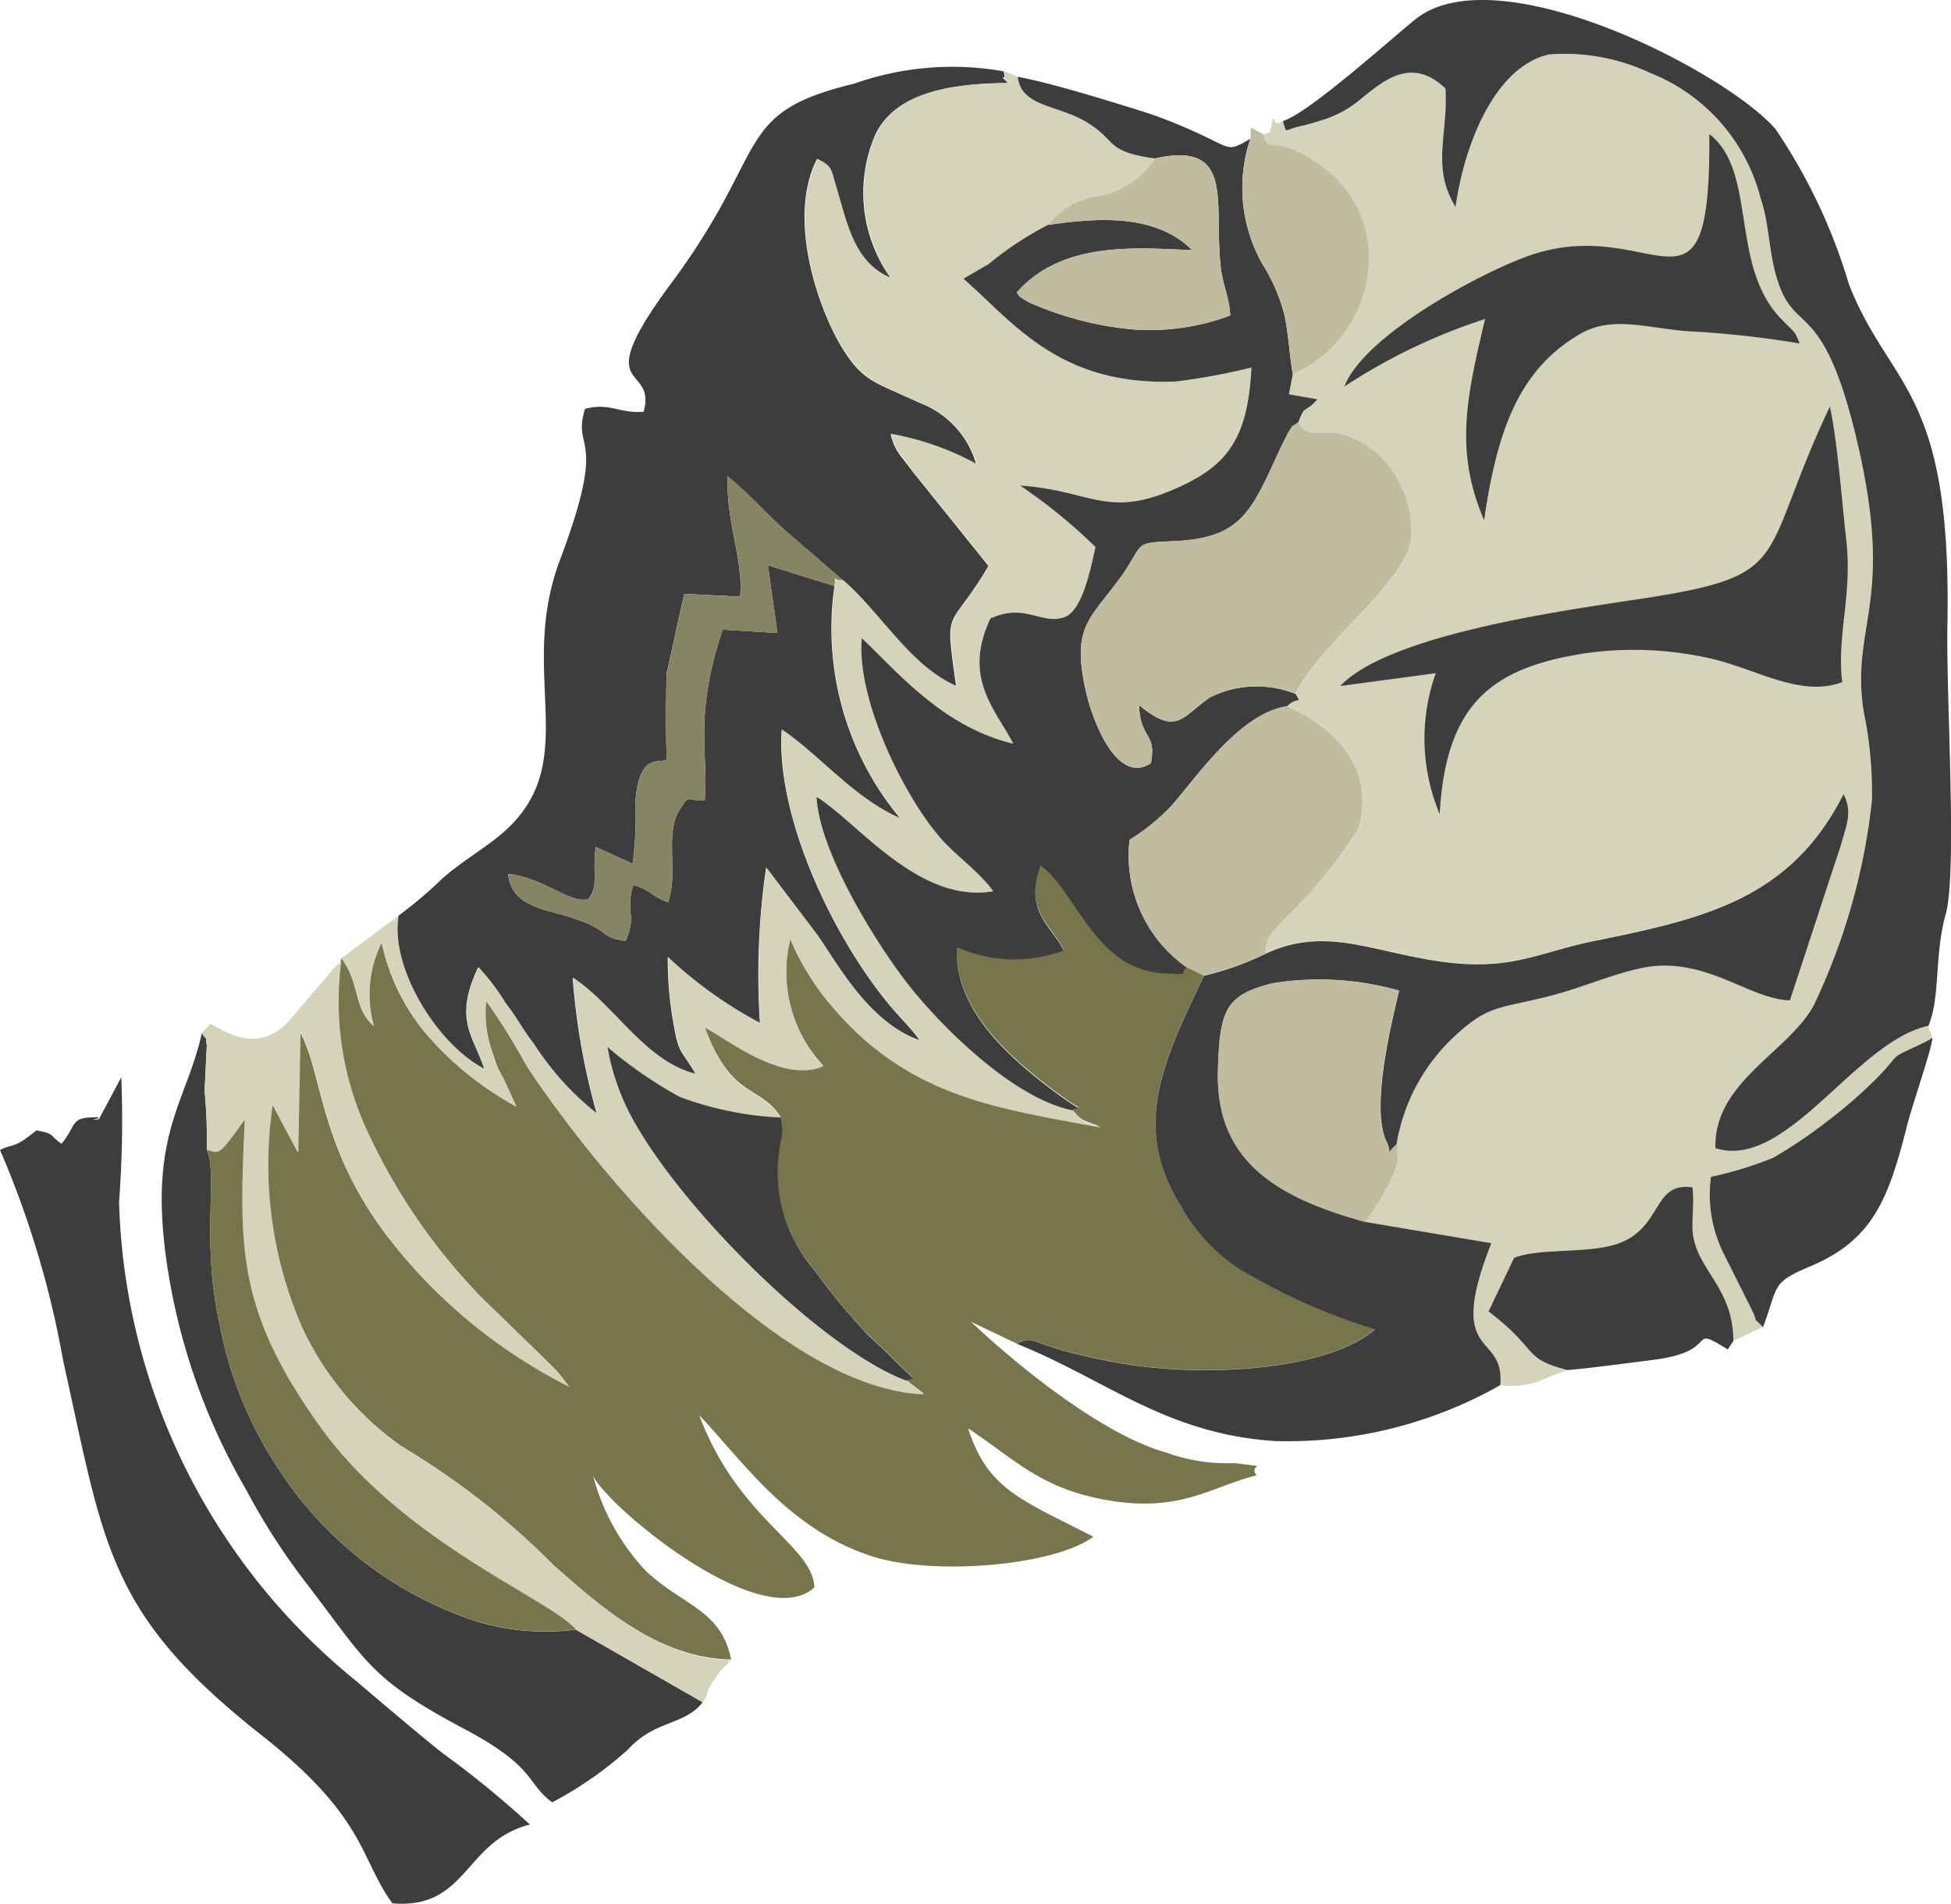 <svg xmlns="http://www.w3.org/2000/svg" width="53.389" height="52.101" viewBox="0 0 53.389 52.101">
  <g id="Group_123" data-name="Group 123" transform="translate(-917.09 1010.401)">
    <path id="Path_107" data-name="Path 107" d="M-2756.139,244.674c0,.031.015.046.015.077l.092.244a1.443,1.443,0,0,1-.275.153l-.092.046c-.872.413-.444.184-1.147.9a13.063,13.063,0,0,1-1.331,1.162,13.318,13.318,0,0,1-1.514,1.025,9.893,9.893,0,0,1-1.7.52,3.616,3.616,0,0,0,.382,2.172l.734,1.468c.23.475-.061.092.306.475l-.81.382c0-1.5-1.041-1.958-1.117-3.029-.015-.4.046-.764,0-1.177-1.117-.169-.795,1.147-2.1,1.56-.841.26-2.08.092-2.783.367l-.7,1.468c1.423,1.086.887,1.27,2.157,1.606l-.245.092c-.031.016-.168.061-.214.077a2.275,2.275,0,0,1-1.377.244c.138-1.5-1.529-.627-.245-3.885l-3.441-.581c.275-.428.336-.489.6-.964.444-.872.245-.795.276-.994a.168.168,0,0,0-.031-.153,5.189,5.189,0,0,1,1.514-2.906c1-.948,1.255-.811,2.631-1.163.9-.214,1.989-.718,2.861-.826,1.575-.168,2.692.9,3.763.934l1.391-4.237c.169-.582.322-.934.077-1.408-1.453,2.876-3.824,3.411-6.761,4.008-1.575.306-2.279.841-4.222.581-1.973-.275-3.166-.979-4.818-.229-.015-.444.153-.536.474-.9a13,13,0,0,0,2.065-2.524c.643-2.34-1.866-3.258-1.958-3.334.276-.291.413-.031.23-.337.642-1.346,3-3.013,3.166-4.237a2.946,2.946,0,0,0-.887-2.294c-1.331-1.132-1.851-.2-2.2-.9.184-.5.169-.229.52-.627l-.78-.137.107-.551a3.474,3.474,0,0,0,2-3.916,3.054,3.054,0,0,0-1.285-1.82c-1.208-.9-1.392-.229-1.514-.826l.168-.061c.169-.811-.015-.046.352-.306.122.382.015.245.5.138.153-.031.4-.107.6-.169a2.978,2.978,0,0,0,1.01-.55c.627-.5,1.407-1.209,2.34-.306.077,1.285-.4,2.126.276,3.243.244-1.744,1.086-3.84,2.554-4.176a5.508,5.508,0,0,1,2.769.505,5.028,5.028,0,0,1,3.028,3.441c.245.7.214,1.514.474,2.279.474,1.438,1.193.505,2.081,4.023,1.193,4.772-.108,5.277.26,7.725a10.842,10.842,0,0,1,.229,2.432,17.274,17.274,0,0,1-1.591,5.613c-.688,1.285-2.753,2.111-2.692,3.916,1.958.612,3.824-2.922,5.828-3.35Z" transform="translate(3726 -1227)" fill="#d4d4bb" fill-rule="evenodd"/>
    <path id="Path_108" data-name="Path 108" d="M-2776.437,243.068l.474.229c-1.177,2.448-1.958,4.161-.642,6.287a4.841,4.841,0,0,0,2.065,2,16.238,16.238,0,0,0,3.258,1.392c-1.361,1.162-4.849,1.331-7.113.9-.428-.076-.963-.2-1.376-.306-.964-.275-.918-.413-1.316-.2l-1.254-.6c1.208,1.147,3.579,3.09,5.338,3.579a4.83,4.83,0,0,0,1.866.291c1.1.138.352,0,.612.336-1.224.306-2.034.995-3.961.7-1.912-.306-2.6-1.1-3.932-1.988.536,1.682,1.469,1.957,3.427,2.967-1.056.795-4.467,1.1-6.165.5-2.217-.765-3.411-2.555-4.619-3.824,1.071,2.86,3.1,3.548,3.151,4.711-1.438,1.315-5.69-2.233-6.057-3.059a6.043,6.043,0,0,0,1.438,2.6c1.009.964,2.065,1.055,2.34,2.432-1.989-.031-3.579-1.453-4.864-2.585a20.864,20.864,0,0,0-4.145-3.243,8.214,8.214,0,0,1-2.754-3.3,11.167,11.167,0,0,1-.795-6.072l.7,1.315.061-3.273c.612,1.055.505,3.09,2.371,5.552a14.481,14.481,0,0,0,4.986,4.13l-.26-.336c-.015-.031-.229-.245-.275-.291l-1.851-1.8a16.35,16.35,0,0,1-3.2-4.7,8.416,8.416,0,0,1-.658-4.5l.016-.091c.52.673.321,1.376.887,1.85a3.171,3.171,0,0,1,.214-2.294,5.715,5.715,0,0,0,1.27,2.57,8.769,8.769,0,0,0,2.416,1.927l-.367-.795a2.269,2.269,0,0,1-.26-.612,3.139,3.139,0,0,1-.2-1.484,17.361,17.361,0,0,1,1.04,1.652c.23.4.765,1.132,1.1,1.576,1.988,2.661,6.271,7.388,9.835,7.525l-.474-.367c.245-.122.321.107-.459-.688-.291-.306-.5-.444-.78-.765a16.768,16.768,0,0,1-1.285-1.576,4.121,4.121,0,0,1-.9-3.594,1.576,1.576,0,0,0,.015-.367l-.031-.214c-.55-.872-1.346-.475-2.08-2.463.551.26,2.1,1.545,3.243,1.055a3.764,3.764,0,0,1-.9-3.472,7.028,7.028,0,0,0,1.148,1.851c2.126,2.493,4.527,2.769,7.342,3.3-.459-.184-.536-.153-.765-.474.168-.184.474.2-.383-.428-1.239-.918-2.875-2.28-2.783-4.039a3.877,3.877,0,0,0,2.921.092c-.306-.658-1.1-1.055-.627-2.325.994.719,1.484,2.891,3.426,2.952.689.031.352.046.566-.168Z" transform="translate(3726 -1227)" fill="#76754b" fill-rule="evenodd"/>
    <path id="Path_109" data-name="Path 109" d="M-2785.859,232.468l-1.56-1.346c-.566-.52-1-1.01-1.576-1.484-.061,1.209.444,2.34.337,3.289l-1.53-.077-.474,2.157c-.015-.321-.015,2.065,0,2.386-.23.092-.765-.168-.857,1.132a10.829,10.829,0,0,1-.076,1.713l-1.01-.459c-.107.673.092,1.041-.2,1.423-.52.138-1.177-.566-2.2-.688.061.627.52.872,1.239,1.055,1.7.444,1.116.658,1.973.78.321-.673-.015-.811.214-1.529.474.137.474.29.949.474.29-.8-.092-1.866.305-2.509.306-.489.169-.26.7-.275.107-1.331-.306-2.279.49-4.681l1.5.092-.261-1.851,1.821.566a8.121,8.121,0,0,0,1.8,6.363c-1.285-.566-2.188-1.713-3.243-2.432-.168,2.341,1.377,5.69,3.028,7.633.261.306.521.551.75.872-1.407-.474-2.294-2.157-2.814-2.891l-1.392-1.836a20.216,20.216,0,0,0-.169,4.253,11.534,11.534,0,0,1-2.523-1.805,9.979,9.979,0,0,0,.152,1.789c.153.888.184.689.612,1.408-1.392-.337-2.233-1.9-3.365-2.631a18.887,18.887,0,0,0,.658,3.717,7.8,7.8,0,0,1-1.729-1.912c-.3-.383-.458-.719-.764-1.1a6.471,6.471,0,0,0-.75-.994c-.673,1.423-.153,1.836.168,2.784-1.254-.627-2.6-2.738-2.355-4.191a11.6,11.6,0,0,0,1.193-1.01c.489-.428.887-.657,1.392-1.04,2.646-1.973.612-4.42,1.835-7.678,1.346-3.564.322-2.937.689-4.146.688-.183.948.138,1.606.077.367-1.361-1.545-.413.734-3.488,2.769-3.717,1.667-4.68,5.032-5.491a8.04,8.04,0,0,1,4.084-.336c.107.351-.2,0,.123.321-1.469.015-3.044.214-3.625,1.392a4.006,4.006,0,0,0,.413,3.946c-1.025-.413-1.209-1.529-1.5-2.478-.153-.5-.107-.581-.52-.78-.842,1.667.076,4.161.673,5.14s.933.963,2.126,1.529a2.536,2.536,0,0,1,1.56,1.683,7.572,7.572,0,0,0-2.34-.826c.107.474.29.6.611,1.04l2.065,2.57c-1.1,1.866-1.208.994-.887,3.288-1.269-.535-2.141-2.095-3.12-2.906Z" transform="translate(3726 -1227)" fill="#3d3d3d" fill-rule="evenodd"/>
    <path id="Path_110" data-name="Path 110" d="M-2777.309,220.935a2.375,2.375,0,0,1-1.422,1.009,2.147,2.147,0,0,0-1.5.811,9.134,9.134,0,0,0-1.622,1.071l-.688.4c1.377,1.209,2.616,2.937,5.8,2.815a17.58,17.58,0,0,0,2.081-.383c-.092,1.867-.612,2.647-1.958,3.259-1.989.917-2.371.107-4.375-.031a14.926,14.926,0,0,1,2.065,1.682c-.122.582-.352,1.714-.826,1.912-.642.245-1.086-.4-2.05.046-.765,1.637.138,2.478.627,3.427-1.912-.459-3.135-1.928-4.145-2.891-.153,1.636,1.117,4.283,2.157,5.476.352.413,1.132.994,1.438,1.453-2.035.352-3.717-1.9-4.834-2.585.077,1.483,1.545,3.854,2.371,4.956.78,1.055,2.891,3.273,4.635,3.625.229.321.306.29.765.474-2.815-.535-5.216-.811-7.342-3.3a7.028,7.028,0,0,1-1.148-1.851,3.764,3.764,0,0,0,.9,3.472c-1.147.49-2.692-.795-3.243-1.055.734,1.988,1.53,1.591,2.08,2.463a9.048,9.048,0,0,1-2.768-.566,11.748,11.748,0,0,1-1.973-1.362,6.27,6.27,0,0,0,.795,2.157c1.468,2.524,5.185,6.164,7.388,6.975l.474.367c-3.564-.137-7.847-4.864-9.835-7.525-.337-.444-.872-1.178-1.1-1.576A17.361,17.361,0,0,0-2795.6,244a3.139,3.139,0,0,0,.2,1.484,2.269,2.269,0,0,0,.26.612l.367.795a8.769,8.769,0,0,1-2.416-1.927,5.715,5.715,0,0,1-1.27-2.57,3.171,3.171,0,0,0-.214,2.294c-.566-.474-.367-1.177-.887-1.85.015-.031.076-.107.076-.077l1.484-1.1c-.245,1.453,1.1,3.564,2.355,4.191-.321-.948-.841-1.361-.168-2.784a6.471,6.471,0,0,1,.75.994c.306.383.459.719.764,1.1a7.8,7.8,0,0,0,1.729,1.912,18.887,18.887,0,0,1-.658-3.717c1.132.734,1.973,2.294,3.365,2.631-.428-.719-.459-.52-.612-1.408a9.979,9.979,0,0,1-.152-1.789,11.534,11.534,0,0,0,2.523,1.805,20.216,20.216,0,0,1,.169-4.253l1.392,1.836c.52.734,1.407,2.417,2.814,2.891-.229-.321-.489-.566-.75-.872-1.651-1.943-3.2-5.292-3.028-7.633,1.055.719,1.958,1.866,3.243,2.432a8.121,8.121,0,0,1-1.8-6.363c.03-.382-.031-.122.214-.168.979.811,1.851,2.371,3.12,2.906-.321-2.294-.214-1.422.887-3.288l-2.065-2.57c-.321-.444-.5-.566-.611-1.04a7.572,7.572,0,0,1,2.34.826,2.536,2.536,0,0,0-1.56-1.683c-1.193-.566-1.515-.551-2.126-1.529s-1.515-3.473-.673-5.14c.413.2.367.275.52.78.29.949.474,2.065,1.5,2.478a4.006,4.006,0,0,1-.413-3.946c.581-1.178,2.156-1.377,3.625-1.392-.321-.321-.016.03-.123-.321l.383.153c.092.795,1.009.764,1.774,1.177.979.536.535.857,1.973,1.056Z" transform="translate(3726 -1227)" fill="#d4d4bb" fill-rule="evenodd"/>
    <path id="Path_111" data-name="Path 111" d="M-2773.531,226.839l-.107.551.78.137c-.351.4-.336.123-.52.627-.275.2-.076-.015-.306.322,0,.03-.2.4-.2.413-.811,1.774-1.071,2.447-2.968,2.524-1.055.045-.749.061-1.346.917-.872,1.224-1.407,1.377-.994,3.2.168.765.841,2.57,1.774,1.958.168-.857-.29-.627-.321-1.591,1.04.857,1.163.321,1.943-.214a2.868,2.868,0,0,1,2.34-.092c.183.306.046.046-.23.337-1.284.183-2.447,1.9-3.166,2.723a5.831,5.831,0,0,1-1.147.933,3.731,3.731,0,0,0,1.56,3.487c-.214.214.123.2-.566.168-1.942-.061-2.432-2.233-3.426-2.952-.474,1.27.321,1.667.627,2.325a3.877,3.877,0,0,1-2.921-.092c-.092,1.759,1.544,3.121,2.783,4.039.857.627.551.244.383.428-1.744-.352-3.855-2.57-4.635-3.625-.826-1.1-2.294-3.473-2.371-4.956,1.117.688,2.8,2.937,4.834,2.585-.306-.459-1.086-1.04-1.438-1.453-1.04-1.193-2.31-3.84-2.157-5.476,1.01.963,2.233,2.432,4.145,2.891-.489-.949-1.392-1.79-.627-3.427.964-.443,1.408.2,2.05-.046.474-.2.7-1.33.826-1.912a14.926,14.926,0,0,0-2.065-1.682c2,.138,2.386.948,4.375.031,1.346-.612,1.866-1.392,1.958-3.259a17.58,17.58,0,0,1-2.081.383c-3.181.122-4.42-1.606-5.8-2.815l.688-.4a9.134,9.134,0,0,1,1.622-1.071c1.178-.168,2.891-.367,3.946.688-1.407-.046-3.533-.29-4.8,1.163.092.092-.046.046.321.26a9.006,9.006,0,0,0,2.861.749,6.274,6.274,0,0,0,2.661-.382c-.015-.459-.2-.811-.26-1.331-.2-1.744.413-3.457-1.805-2.967-1.438-.2-.994-.52-1.973-1.056-.765-.413-1.682-.382-1.774-1.177.933.168,2.585.688,3.518.979a13.947,13.947,0,0,1,1.545.627c.81.382.7.428,1.3.091a4.23,4.23,0,0,0,.321,3.411,4.93,4.93,0,0,1,.612,1.408c.122.581.138,1.116.229,1.621Z" transform="translate(3726 -1227)" fill="#3d3d3d" fill-rule="evenodd"/>
    <path id="Path_112" data-name="Path 112" d="M-2770.7,247.932c-.367.306-.076.306-.26-.076-.459-.918.138-3.3.337-4.146a7.951,7.951,0,0,0-3.473-.2c-1.254.321-1.437.7-1.483,2.355-.077,2.417,1.468,3.472,4.038,4.176l3.441.581c-1.284,3.258.383,2.386.245,3.885a11.806,11.806,0,0,1-6.149,1.53c-3-.184-4.665-1.7-7.082-2.661.4-.215.352-.077,1.316.2.413.107.948.23,1.376.306,2.264.429,5.752.26,7.113-.9a16.238,16.238,0,0,1-3.258-1.392,4.841,4.841,0,0,1-2.065-2c-1.316-2.126-.535-3.839.642-6.287a7.95,7.95,0,0,0,1.7-.611c1.652-.75,2.845-.046,4.818.229,1.943.26,2.647-.275,4.222-.581,2.937-.6,5.308-1.132,6.761-4.008.245.474.092.826-.077,1.408l-1.391,4.237c-1.071-.031-2.188-1.1-3.763-.934-.872.108-1.958.612-2.861.826-1.376.352-1.636.215-2.631,1.163a5.189,5.189,0,0,0-1.514,2.906Z" transform="translate(3726 -1227)" fill="#3d3d3d" fill-rule="evenodd"/>
    <path id="Path_113" data-name="Path 113" d="M-2756.139,244.674c-2,.428-3.87,3.962-5.828,3.35-.061-1.805,2-2.631,2.692-3.916a17.274,17.274,0,0,0,1.591-5.613,10.842,10.842,0,0,0-.229-2.432c-.368-2.448.933-2.953-.26-7.725-.888-3.518-1.607-2.585-2.081-4.023-.26-.765-.229-1.575-.474-2.279a5.028,5.028,0,0,0-3.028-3.441,5.508,5.508,0,0,0-2.769-.505c-1.468.336-2.31,2.432-2.554,4.176-.673-1.117-.2-1.958-.276-3.243-.933-.9-1.713-.2-2.34.306a2.978,2.978,0,0,1-1.01.55c-.2.062-.443.138-.6.169-.49.107-.383.244-.5-.138.673-.184,3-2.279,3.61-2.769,2.218-1.82,8.474,1.392,9.866,2.983a15.33,15.33,0,0,1,2.019,4.268c1.132,2.86,2.8,2.829,2.692,9.223-.046,1.973.275,6.807-.046,8-.321,1.147-.138,2.233-.474,3.059Z" transform="translate(3726 -1227)" fill="#3d3d3d" fill-rule="evenodd"/>
    <path id="Path_114" data-name="Path 114" d="M-2794.41,266.532c-1.805.459-1.7,2.325-3.762,2.157-.9-1.239-.7-2.325-3.564-4.589-4.237-3.335-4.314-5.17-5.446-10.264a26.048,26.048,0,0,0-1.728-5.766c.367-.184.367-.015.994-.536.535.108.306.092.688.368.383-.459.26-.689.75-.719.688-.046-.23.122.275.046l.612-1.148a29.651,29.651,0,0,1-.061,3.411,17.5,17.5,0,0,0,6.485,13.109c.811.688,1.545,1.315,2.341,1.958a26.2,26.2,0,0,1,2.416,1.973Z" transform="translate(3726 -1227)" fill="#3d3d3d" fill-rule="evenodd"/>
    <path id="Path_115" data-name="Path 115" d="M-2803.251,248.07c.306.658-.153,2.462.337,4.7a10.725,10.725,0,0,0,1.591,3.977,10.232,10.232,0,0,0,5.445,4.221,6.485,6.485,0,0,0,2.723.23l3.472,1.988c-.5.643-1.3.474-2.05,1.3a10.179,10.179,0,0,1-2.065,1.438c-.7-.505-.428-.948-2.34-1.973-2.692-1.422-2.723-1.866-4.436-4.084a18.1,18.1,0,0,1-1.606-2.509,17.308,17.308,0,0,1-2.065-5.583c-.734-4.053.413-4.879.857-6.9.183.275.076-.015.137.321l-.061,1.254a14.849,14.849,0,0,1,.061,1.622Z" transform="translate(3726 -1227)" fill="#3d3d3d" fill-rule="evenodd"/>
    <path id="Path_116" data-name="Path 116" d="M-2773.454,235.588a2.868,2.868,0,0,0-2.34.092c-.78.535-.9,1.071-1.943.214.031.964.489.734.321,1.591-.933.612-1.606-1.193-1.774-1.958-.413-1.82.122-1.973.994-3.2.6-.856.291-.872,1.346-.917,1.9-.077,2.157-.75,2.968-2.524,0-.016.2-.383.2-.413.23-.337.031-.123.306-.322.352.7.872-.229,2.2.9a2.946,2.946,0,0,1,.887,2.294c-.168,1.224-2.524,2.891-3.166,4.237Z" transform="translate(3726 -1227)" fill="#bfbc9f" fill-rule="evenodd"/>
    <path id="Path_117" data-name="Path 117" d="M-2788.9,262.035a.126.126,0,0,0-.077.077.35.35,0,0,1-.076.076c-.031.015-.061.061-.076.076a.858.858,0,0,0-.138.169.3.3,0,0,0-.061.092.322.322,0,0,0-.062.076c-.26.413-.076.26-.29.581l-3.472-1.988c-.719-.842-4.727-2.386-7.021-5.583s-2.187-4.91-2.035-8.367c-.718.994-.673.933-1.04.826a14.849,14.849,0,0,0-.061-1.622l.061-1.254c-.061-.336.046-.046-.137-.321l.229-.26c.5.275,1.3.78,2.1-.015l.734-.857c.122-.138.229-.26.321-.382a2.528,2.528,0,0,0,.2-.23c.229-.229.046-.076.229-.2a8.416,8.416,0,0,0,.658,4.5,16.35,16.35,0,0,0,3.2,4.7l1.851,1.8c.046.046.26.26.275.291l.26.336a14.481,14.481,0,0,1-4.986-4.13c-1.866-2.462-1.759-4.5-2.371-5.552l-.061,3.273-.7-1.315a11.167,11.167,0,0,0,.795,6.072,8.214,8.214,0,0,0,2.754,3.3,20.864,20.864,0,0,1,4.145,3.243c1.285,1.132,2.875,2.554,4.864,2.585Z" transform="translate(3726 -1227)" fill="#d4d4bb" fill-rule="evenodd"/>
    <path id="Path_118" data-name="Path 118" d="M-2758.5,235.267c-1.132.428-2.325-.352-3.579-.642a9.478,9.478,0,0,0-3.518-.138c-2.463.4-3.748,1.346-3.916,4.39a5.33,5.33,0,0,1-.107-3.855l-2.615.352c1.269-1.346,5.705-2,7.6-2.294,5-.719,3.7-.918,5.8-5.354.214,1.01.321,2.524.443,3.61.184,1.514-.26,2.631-.107,3.931Z" transform="translate(3726 -1227)" fill="#3d3d3d" fill-rule="evenodd"/>
    <path id="Path_119" data-name="Path 119" d="M-2774.265,242.686a7.95,7.95,0,0,1-1.7.611l-.474-.229a3.731,3.731,0,0,1-1.56-3.487,5.831,5.831,0,0,0,1.147-.933c.719-.826,1.882-2.54,3.166-2.723.092.076,2.6.994,1.958,3.334a13,13,0,0,1-2.065,2.524c-.321.367-.489.459-.474.9Z" transform="translate(3726 -1227)" fill="#bfbc9f" fill-rule="evenodd"/>
    <path id="Path_120" data-name="Path 120" d="M-2759.657,226a26.36,26.36,0,0,0-3.09-.337c-1.208-.107-2.08-.428-2.952.092-1.744,1.025-2.264,2.83-2.6,5.078-.78-1.835-.52-3.227.03-5.506a16,16,0,0,0-3.854,1.851c.581-1.469,3.931-3.213,5.139-3.61,3.4-1.117,4.895,2.355,4.849-3.3,1.331,1.025.535,3.64,2,5.093.351.367.321.26.474.643Z" transform="translate(3726 -1227)" fill="#3d3d3d" fill-rule="evenodd"/>
    <path id="Path_121" data-name="Path 121" d="M-2770.7,247.932a.168.168,0,0,1,.031.153c-.031.2.168.122-.276.994-.26.475-.321.536-.6.964-2.57-.7-4.115-1.759-4.038-4.176.046-1.652.229-2.034,1.483-2.355a7.951,7.951,0,0,1,3.473.2c-.2.842-.8,3.228-.337,4.146.184.382-.107.382.26.076Z" transform="translate(3726 -1227)" fill="#bfbc9f" fill-rule="evenodd"/>
    <path id="Path_122" data-name="Path 122" d="M-2785.859,232.468c-.245.046-.184-.214-.214.168l-1.821-.566.261,1.851-1.5-.092c-.8,2.4-.383,3.35-.49,4.681-.535.015-.4-.214-.7.275-.4.643-.015,1.713-.305,2.509-.475-.184-.475-.337-.949-.474-.229.718.107.856-.214,1.529-.857-.122-.275-.336-1.973-.78-.719-.183-1.178-.428-1.239-1.055,1.025.122,1.682.826,2.2.688.291-.382.092-.75.2-1.423l1.01.459a10.829,10.829,0,0,0,.076-1.713c.092-1.3.627-1.04.857-1.132a17.423,17.423,0,0,1,0-2.386l.474-2.157,1.53.077c.107-.949-.4-2.08-.337-3.289.581.474,1.01.964,1.576,1.484Z" transform="translate(3726 -1227)" fill="#858564" fill-rule="evenodd"/>
    <path id="Path_123" data-name="Path 123" d="M-2793.155,261.194a6.485,6.485,0,0,1-2.723-.23,10.232,10.232,0,0,1-5.445-4.221,10.725,10.725,0,0,1-1.591-3.977c-.49-2.234-.031-4.038-.337-4.7.367.107.322.168,1.04-.826-.152,3.457-.244,5.17,2.035,8.367s6.3,4.741,7.021,5.583Z" transform="translate(3726 -1227)" fill="#76754b" fill-rule="evenodd"/>
    <path id="Path_124" data-name="Path 124" d="M-2761.477,253.3l-.153.229c-1.163-.718-.123.062-2.081.291-.749.092-1.59.214-2.309.275-1.27-.336-.734-.52-2.157-1.606l.7-1.468c.7-.275,1.942-.107,2.783-.367,1.3-.413.979-1.729,2.1-1.56.046.413-.015.78,0,1.177.076,1.071,1.117,1.53,1.117,3.029Z" transform="translate(3726 -1227)" fill="#3d3d3d" fill-rule="evenodd"/>
    <path id="Path_125" data-name="Path 125" d="M-2760.667,252.919c-.367-.383-.076,0-.306-.475l-.734-1.468a3.616,3.616,0,0,1-.382-2.172,9.893,9.893,0,0,0,1.7-.52,13.318,13.318,0,0,0,1.514-1.025,13.063,13.063,0,0,0,1.331-1.162c.7-.719.275-.49,1.147-.9l.092-.046a1.443,1.443,0,0,0,.275-.153c0,.276-.6,1.974-.719,2.509-.474,1.835-.887,3.013-2.585,3.732-1.132.474-.9.535-1.331,1.683Z" transform="translate(3726 -1227)" fill="#3d3d3d" fill-rule="evenodd"/>
    <path id="Path_126" data-name="Path 126" d="M-2787.542,247.183l.031.214a1.576,1.576,0,0,1-.015.367,4.121,4.121,0,0,0,.9,3.594,16.768,16.768,0,0,0,1.285,1.576c.275.321.489.459.78.765.78.795.7.566.459.688-2.2-.811-5.92-4.451-7.388-6.975a6.27,6.27,0,0,1-.795-2.157,11.748,11.748,0,0,0,1.973,1.362,9.048,9.048,0,0,0,2.768.566Z" transform="translate(3726 -1227)" fill="#3d3d3d" fill-rule="evenodd"/>
    <path id="Path_127" data-name="Path 127" d="M-2780.23,222.755a2.147,2.147,0,0,1,1.5-.811,2.375,2.375,0,0,0,1.422-1.009c2.218-.49,1.606,1.223,1.805,2.967.061.52.245.872.26,1.331a6.274,6.274,0,0,1-2.661.382,9.006,9.006,0,0,1-2.861-.749c-.367-.214-.229-.168-.321-.26,1.27-1.453,3.4-1.209,4.8-1.163-1.055-1.055-2.768-.856-3.946-.688Z" transform="translate(3726 -1227)" fill="#bfbc9f" fill-rule="evenodd"/>
    <path id="Path_128" data-name="Path 128" d="M-2773.531,226.839c-.091-.505-.107-1.04-.229-1.621a4.93,4.93,0,0,0-.612-1.408,4.23,4.23,0,0,1-.321-3.411c.031-.428-.061-.321.367-.122.122.6.306-.076,1.514.826a3.054,3.054,0,0,1,1.285,1.82,3.474,3.474,0,0,1-2,3.916Z" transform="translate(3726 -1227)" fill="#bfbc9f" fill-rule="evenodd"/>
  </g>
</svg>
